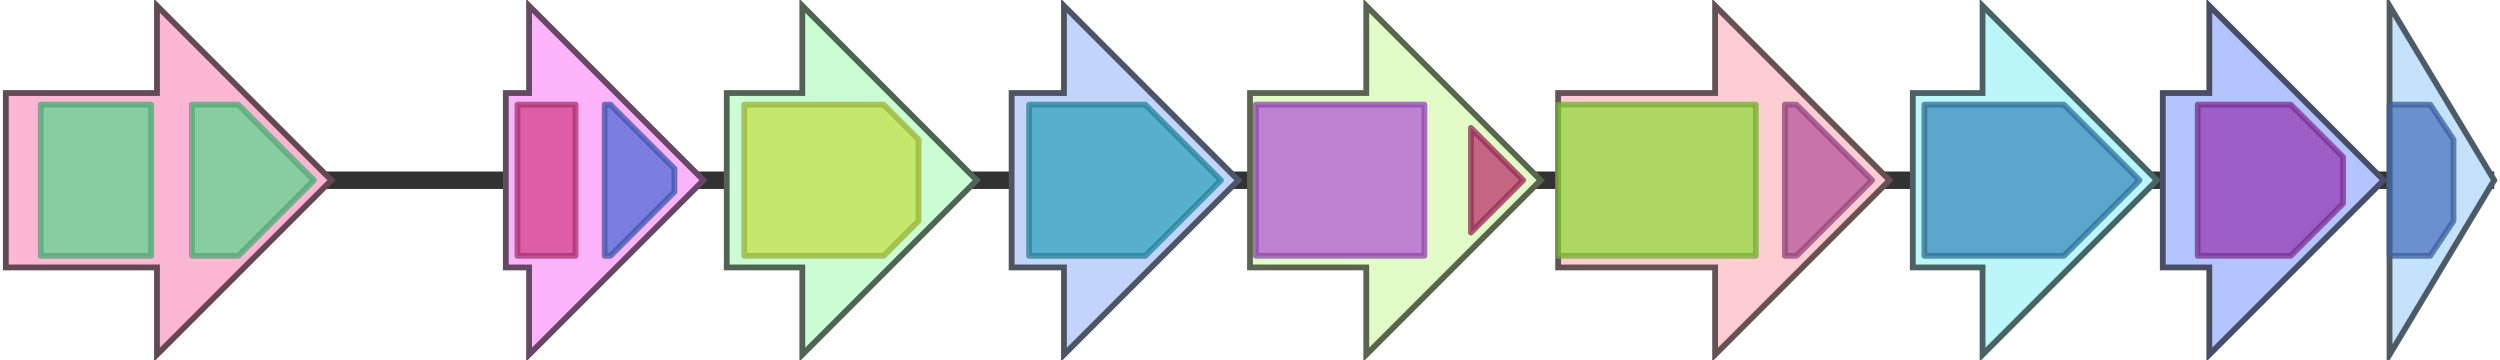 <svg version="1.1" baseProfile="full" xmlns="http://www.w3.org/2000/svg" width="430" height="62">
	<line x1="1" y1="31" x2="429" y2="31" style="stroke:rgb(50,50,50); stroke-width:3 "/>
	<g>
		<title>alloA</title>
		<polygon class="alloA" points="1,16 27,16 27,1 57,31 27,61 27,46 1,46" fill="rgb(250,182,210)" fill-opacity="1.0" stroke="rgb(100,72,84)" stroke-width="1" />
		<g>
			<title>PF13360</title>
			<rect class="PF13360" x="7" y="18" stroke-linejoin="round" width="19" height="26" fill="rgb(98,210,146)" stroke="rgb(78,168,116)" stroke-width="1" opacity="0.75" />
		</g>
		<g>
			<title>PF13360</title>
			<polygon class="PF13360" points="33,18 41,18 54,31 41,44 33,44" stroke-linejoin="round" width="22" height="26" fill="rgb(98,210,146)" stroke="rgb(78,168,116)" stroke-width="1" opacity="0.75" />
		</g>
	</g>
	<g>
		<title>alloB</title>
		<polygon class="alloB" points="87,16 91,16 91,1 121,31 91,61 91,46 87,46" fill="rgb(251,180,250)" fill-opacity="1.0" stroke="rgb(100,72,100)" stroke-width="1" />
		<g>
			<title>PF08240</title>
			<rect class="PF08240" x="89" y="18" stroke-linejoin="round" width="10" height="26" fill="rgb(211,65,138)" stroke="rgb(168,51,110)" stroke-width="1" opacity="0.75" />
		</g>
		<g>
			<title>PF00107</title>
			<polygon class="PF00107" points="104,18 105,18 116,29 116,33 105,44 104,44" stroke-linejoin="round" width="12" height="26" fill="rgb(81,108,215)" stroke="rgb(64,86,172)" stroke-width="1" opacity="0.75" />
		</g>
	</g>
	<g>
		<title>alloC</title>
		<polygon class="alloC" points="125,16 138,16 138,1 168,31 138,61 138,46 125,46" fill="rgb(204,252,212)" fill-opacity="1.0" stroke="rgb(81,100,84)" stroke-width="1" />
		<g>
			<title>PF07690</title>
			<polygon class="PF07690" points="128,18 152,18 158,24 158,38 152,44 128,44" stroke-linejoin="round" width="30" height="26" fill="rgb(193,224,74)" stroke="rgb(154,179,59)" stroke-width="1" opacity="0.75" />
		</g>
	</g>
	<g>
		<title>alloD</title>
		<polygon class="alloD" points="174,16 183,16 183,1 213,31 183,61 183,46 174,46" fill="rgb(194,212,250)" fill-opacity="1.0" stroke="rgb(77,84,100)" stroke-width="1" />
		<g>
			<title>PF00202</title>
			<polygon class="PF00202" points="177,18 197,18 210,31 197,44 177,44" stroke-linejoin="round" width="36" height="26" fill="rgb(49,163,189)" stroke="rgb(39,130,151)" stroke-width="1" opacity="0.75" />
		</g>
	</g>
	<g>
		<title>alloE</title>
		<polygon class="alloE" points="215,16 235,16 235,1 265,31 235,61 235,46 215,46" fill="rgb(225,252,199)" fill-opacity="1.0" stroke="rgb(90,100,79)" stroke-width="1" />
		<g>
			<title>PF00732</title>
			<rect class="PF00732" x="216" y="18" stroke-linejoin="round" width="29" height="26" fill="rgb(180,89,214)" stroke="rgb(143,71,171)" stroke-width="1" opacity="0.75" />
		</g>
		<g>
			<title>PF05199</title>
			<polygon class="PF05199" points="253,22 262,31 253,40" stroke-linejoin="round" width="12" height="26" fill="rgb(186,52,106)" stroke="rgb(148,41,84)" stroke-width="1" opacity="0.75" />
		</g>
	</g>
	<g>
		<title>alloF</title>
		<polygon class="alloF" points="268,16 295,16 295,1 325,31 295,61 295,46 268,46" fill="rgb(254,205,211)" fill-opacity="1.0" stroke="rgb(101,82,84)" stroke-width="1" />
		<g>
			<title>PF02543</title>
			<rect class="PF02543" x="268" y="18" stroke-linejoin="round" width="34" height="26" fill="rgb(146,218,61)" stroke="rgb(116,174,48)" stroke-width="1" opacity="0.75" />
		</g>
		<g>
			<title>PF16861</title>
			<polygon class="PF16861" points="307,18 309,18 322,31 309,44 307,44" stroke-linejoin="round" width="16" height="26" fill="rgb(183,87,154)" stroke="rgb(146,69,123)" stroke-width="1" opacity="0.75" />
		</g>
	</g>
	<g>
		<title>alloG</title>
		<polygon class="alloG" points="329,16 341,16 341,1 371,31 341,61 341,46 329,46" fill="rgb(187,246,249)" fill-opacity="1.0" stroke="rgb(74,98,99)" stroke-width="1" />
		<g>
			<title>PF01041</title>
			<polygon class="PF01041" points="331,18 355,18 368,31 355,44 331,44" stroke-linejoin="round" width="39" height="26" fill="rgb(59,139,191)" stroke="rgb(47,111,152)" stroke-width="1" opacity="0.75" />
		</g>
	</g>
	<g>
		<title>alloH</title>
		<polygon class="alloH" points="372,16 380,16 380,1 410,31 380,61 380,46 372,46" fill="rgb(179,196,254)" fill-opacity="1.0" stroke="rgb(71,78,101)" stroke-width="1" />
		<g>
			<title>PF01761</title>
			<polygon class="PF01761" points="378,18 394,18 403,27 403,35 394,44 378,44" stroke-linejoin="round" width="25" height="26" fill="rgb(150,62,180)" stroke="rgb(120,49,144)" stroke-width="1" opacity="0.75" />
		</g>
	</g>
	<g>
		<title>alloI</title>
		<polygon class="alloI" points="411,16 411,16 411,1 429,31 411,61 411,46 411,46" fill="rgb(196,227,250)" fill-opacity="1.0" stroke="rgb(78,90,100)" stroke-width="1" />
		<g>
			<title>PF01408</title>
			<polygon class="PF01408" points="411,18 418,18 422,24 422,38 418,44 411,44" stroke-linejoin="round" width="11" height="26" fill="rgb(76,117,190)" stroke="rgb(60,93,152)" stroke-width="1" opacity="0.75" />
		</g>
	</g>
</svg>
